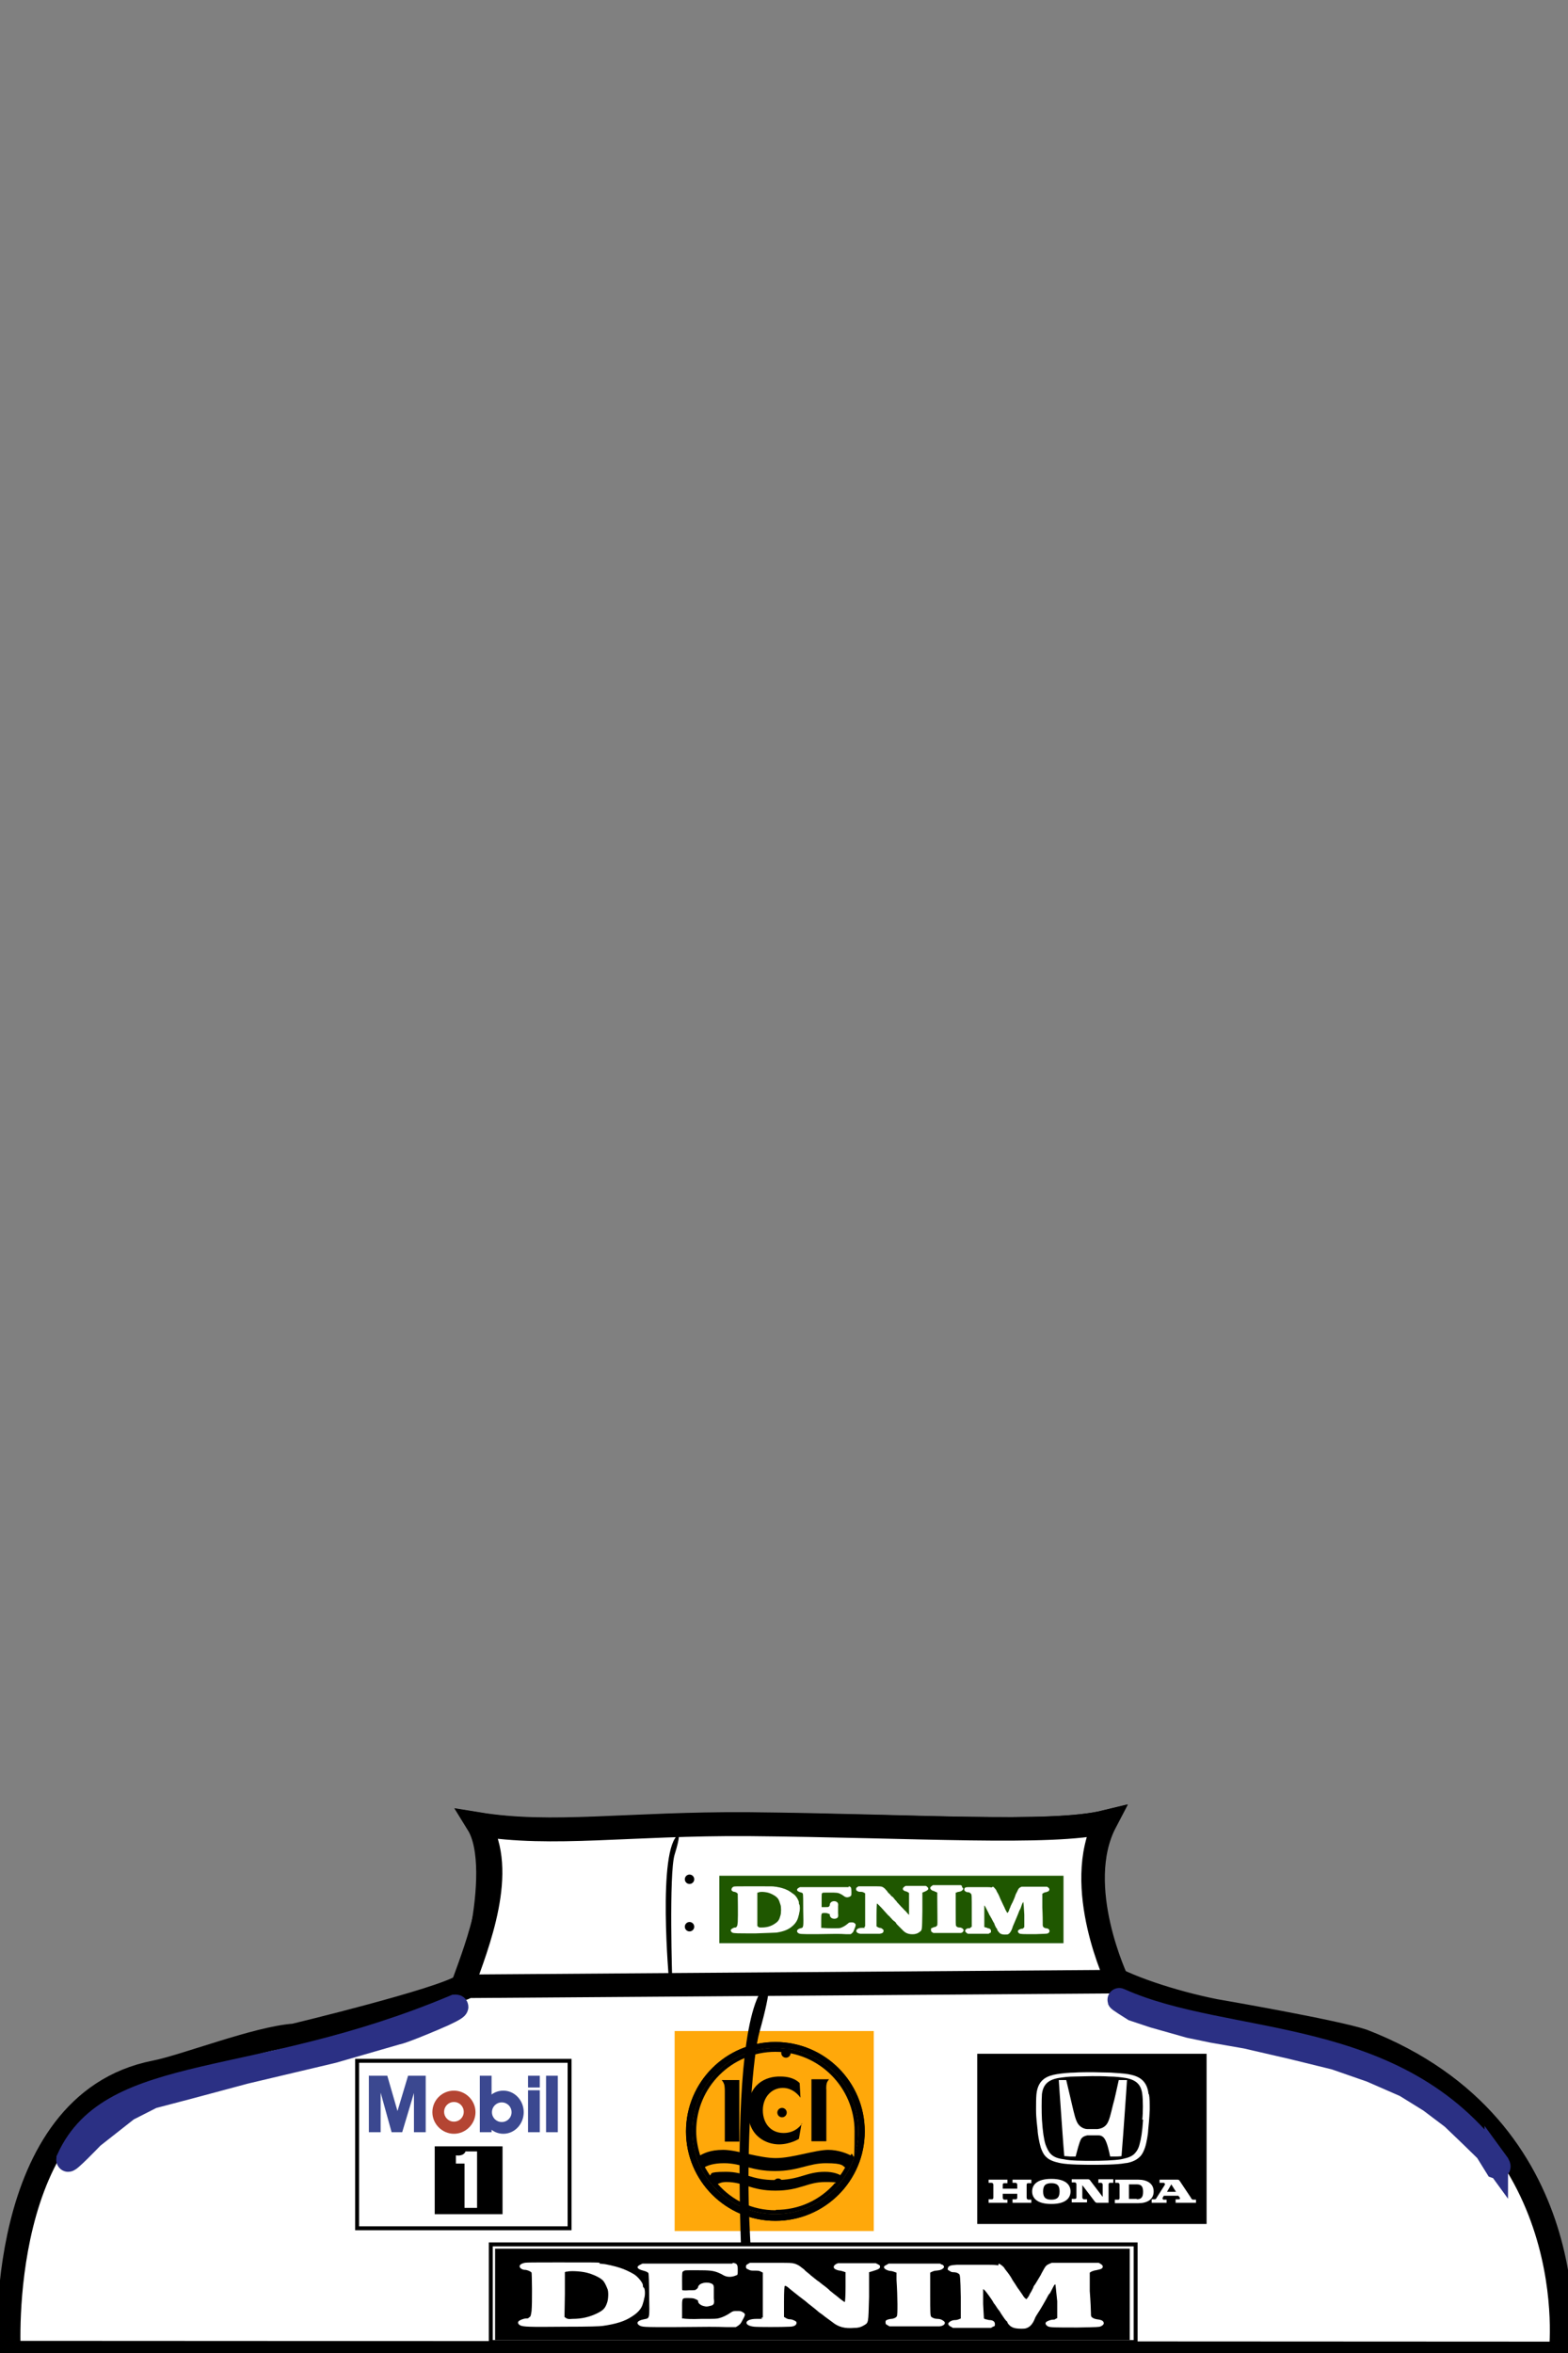 <?xml version="1.0" encoding="UTF-8"?>
<svg id="_x32_4" xmlns="http://www.w3.org/2000/svg" version="1.1" viewBox="0 0 400 600">
  <rect x="0" y="0" width="400" height="600" fill="#808080" stroke="none"/>
  <!-- Generator: Adobe Illustrator 29.4.0, SVG Export Plug-In . SVG Version: 2.1.0 Build 152)  -->
  <defs>
    <style>
      .st0 {
        fill: #1f5700;
      }

      .st1 {
        stroke: #2b3084;
      }

      .st1, .st2, .st3, .st4, .st5 {
        fill: #fff;
      }

      .st1, .st5 {
        stroke-width: 6px;
      }

      .st3, .st6 {
        stroke-miterlimit: 10;
      }

      .st3, .st6, .st5 {
        stroke: #000;
      }

      .st4, .st7, .st8, .st9 {
        fill-rule: evenodd;
      }

      .st7 {
        fill: #3b4890;
      }

      .st10 {
        fill: #ffa80a;
      }

      .st9 {
        fill: #b44533;
      }
    </style>
  </defs>
  <g id="Layer_1">
    <g id="suit2">
      <path id="Shirt" class="st5" d="M281.2,502.8c5.6,3.7,17.7,7.7,28.6,9.9,0,0,30.8,5.3,37.9,7.7,57.4,22.3,50.4,79.7,50.4,79.7l-395.8-.2s-3.8-63.4,37.2-71.5c7.7-1.5,25.9-8.7,35.6-9.4,0,0,37.4-9,42.8-12.6.9,5.7,11.3-29.5,4-41.3,19,3.1,38.2-.2,68.9,0,42.8.4,77.3,2.9,91.1-.5-8.6,16.4-.8,38.2-.8,38.2Z"/>
      <rect class="st10" x="172.1" y="517.9" width="50.8" height="51"/>
      <g>
        <path d="M197.8,520.7c-12.6,0-22.8,10.2-22.8,22.8s10.2,22.8,22.8,22.8,22.8-10.2,22.8-22.8-10.2-22.8-22.8-22.8ZM197.8,564.6c-11.7,0-21.2-9.5-21.2-21.2s9.5-21.2,21.2-21.2,21.2,9.5,21.2,21.2-9.5,21.2-21.2,21.2Z"/>
        <path class="st8" d="M197.8,520.7c-12.6,0-22.8,10.2-22.8,22.8s10.2,22.8,22.8,22.8,22.8-10.2,22.8-22.8-10.2-22.8-22.8-22.8ZM197.8,564.6c-11.7,0-21.2-9.5-21.2-21.2s9.5-21.2,21.2-21.2,21.2,9.5,21.2,21.2-9.5,21.2-21.2,21.2Z"/>
        <path class="st8" d="M197.8,522.2c-11.7,0-21.2,9.5-21.2,21.2s9.5,21.2,21.2,21.2,21.2-9.5,21.2-21.2-9.5-21.2-21.2-21.2ZM197.9,563.6c-6,0-11.1-2.5-14.8-6.7.5-.2,1-.5,2.2-.5,4.5,0,6.3,2.2,12.5,2.2,6.3,0,8.1-2.2,12.7-2.2s1.9.3,2.3.5c-3.7,4.1-8.9,6.6-14.9,6.6ZM214.5,554.7c-.6-.3-1.8-.9-4.1-.9-4.8,0-6.3,2.1-12.6,2.1s-7.7-2.1-12.6-2.1-3.4.6-4.1.9c-.4-.6-.9-1.4-1.3-2.1.7-.4,2.2-1,4.9-1,4.5,0,7,2,13,2,6,0,8.5-2,13-2s4.2.7,4.9,1.1c-.4.7-.8,1.4-1.3,2ZM211.4,548.2c-3.5,0-9.2,2.1-13.5,2.1s-9.9-2.1-13.4-2.1-5.1,1-5.9,1.4c-.6-2-1-4-1-6.2,0-11.2,9.1-20.2,20.2-20.2s20.2,9.1,20.2,20.2-.3,4.3-1,6.2c-.8-.4-3-1.4-5.8-1.4Z"/>
        <path d="M210.9,531.3c-.2.6-.1,1.7-.1,1.7v13h-3.8v-15.8h4.5s-.4.4-.6,1Z"/>
        <path d="M188.6,530.3v15.8h-3.7v-13s0-1.2-.2-1.7c-.2-.6-.6-1-.6-1h4.5Z"/>
        <path d="M204.5,541.4l-.7,4s-2.2,1.4-5.1,1.4-7.9-1.8-7.9-8.6,4.6-8.8,8.3-8.7c3.6,0,4.9,1.7,4.9,1.7l.2,3.7s-1.6-2.5-4.5-2.5-5.1,2.4-5.1,5.7c0,3.3,2,5.8,5.3,5.8,3.3,0,4.7-2.4,4.7-2.4Z"/>
      </g>
      <path d="M196,505.5c-12.2,8.8-5.5,94.8-5.5,94.8h1.8s.1-10.1-.4-19.6-.7-12.2-.9-18.9c-.4-18.4,1.1-37.7,2.7-43.5,3.4-12.1,2.3-12.7,2.3-12.7Z"/>
      <circle cx="200.5" cy="523.5" r="1.2"/>
      <circle cx="199.5" cy="538.7" r="1.2"/>
      <circle cx="198.5" cy="556.7" r="1.2"/>
      <circle cx="199.5" cy="574.6" r="1.2"/>
      <circle cx="200.5" cy="588.7" r="1.2"/>
    </g>
  </g>
  <path id="Shirt-neck" class="st5" d="M118,506.4c3.8-10.5,11.4-29.4,4.1-41.2,19,3.1,38.2-.2,68.9,0,42.8.4,77.2,2.7,91-.6-8.6,16.4,3.1,40.7,3.1,40.7l-167.1,1.2Z"/>
  <path class="st1" d="M381.7,551.4c-25.4-35.1-68.3-29-96-41.4-1.3-.6,3.5,2.4,3.5,2.4l5.1,1.7,9.2,2.6,5.8,1.2,8.6,1.5,11.7,2.7,11,2.7,9.2,3.2,8.7,3.8,6.3,3.9,5.7,4.3,4.7,4.5,4,3.9,2.6,4.2s1.3.5-.1-1.4Z"/>
  <path class="st1" d="M17.4,550.5c11.2-24.5,47.6-17.4,98.7-38.9,0,0,2.6-.2-5.7,3.3-8.3,3.5-9.2,3.5-9.2,3.5l-16.3,4.7-22.4,5.3-13.8,3.7-9.9,2.6-6.3,3.2-8.9,7s-6.9,7.2-6.2,5.7Z"/>
  <path d="M173.1,467.8c-5.5,3.5-2.4,37.7-2.4,37.7h.8s-.9-27.8.6-32.6,1-5.1,1-5.1Z"/>
  <circle cx="175.9" cy="479.2" r="1.2"/>
  <circle cx="175.9" cy="491.3" r="1.2"/>
  <rect class="st3" x="125.2" y="572.3" width="164.5" height="24.9"/>
  <g>
    <path d="M126.3,585v11.7h161.9v-23.3H126.3v11.7ZM187,577c1,.2,1.2.4,1.2,1.8,0,1.2,0,1.3-.4,1.4-1.1.5-2.3.5-3.2,0-.3-.2-.9-.5-1.4-.7-1.3-.5-2.1-.6-5.4-.6s-3,0-3.4.2c-.4.2-.4.3-.4,2.5s0,2.4.1,2.4c0,0,.6.1,1.7,0,1.5,0,1.6,0,1.9-.3.2-.1.4-.4.4-.6.3-1,2.4-1.4,3.6-.7q.5.3.4,1.4c0,.6,0,1.6,0,2.3.2,1.4,0,1.7-1,1.9-.8.2-.9.2-1.7,0-.7-.2-1.3-.7-1.3-1.1s-.2-.4-.6-.6-.7-.3-1.7-.3c-1.9,0-1.8-.2-1.8,2.7v2.5h.4c.2.1,2.2.2,4.4.1,3.7,0,4,0,4.7-.2.8-.2,1.9-.7,2.9-1.4.6-.4.7-.4,1.6-.4s1,0,1.5.3c.8.5.7.6-.4,2.6-.2.4-.6.7-.9.9l-.5.3h-2.3c-2.8-.1-4.6-.1-13.8,0-7.6,0-7.8,0-8.6-.5-.8-.6-.3-1.2,1.3-1.5,1.5-.3,1.4,0,1.3-6.2,0-3-.1-5.5-.2-5.6-.2-.2-.5-.4-1.3-.6-1.6-.4-1.9-1-.8-1.5l.6-.3h10.7c5.9,0,11,0,11.2,0,.3,0,.7,0,1,0h0ZM254.8,577.2c.5.2,1.2.8,1.4,1.1,0,.1.4.6.8,1.1s1,1.4,1.3,2c.4.6,1,1.5,1.3,2,.4.5.9,1.3,1.2,1.7.3.5.6.9.8,1,.2.2.3.2.4,0,.1-.1.3-.4.5-.7.1-.3.4-.8.6-1.1.2-.4.4-.8.5-1,0-.2.2-.5.3-.6.2-.2,1.1-1.8,1.6-2.6.1-.3.5-.9.8-1.5.5-.9.7-1,1.3-1.3l.7-.3h12l.5.3c.7.4.7,1,0,1.3-.3.1-.8.2-1.2.3-.3,0-.8.2-1.1.3l-.5.3v4.7c.2,2.6.3,5.1.3,5.6,0,.8,0,.9.4,1.2.3.2.6.3,1.1.4,1,.1,1.5.3,1.7.7s0,.8-.7,1.1c-.4.2-.8.2-5.9.3-5.9,0-7,0-7.6-.3-.5-.3-.7-.7-.5-1,.2-.3,1.2-.7,1.8-.7s.5-.1.7-.2l.4-.2v-4.3c-.3-2.6-.4-4.3-.5-4.3-.2,0-.4.4-.8,1.2-.4.8-.6,1.2-.8,1.3,0,0-.2.3-.3.5-.4.8-2,3.6-2.7,4.6-.2.3-.5.8-.6,1.1-.5,1.3-1.2,2.1-2,2.4-.4.2-.8.2-1.6.2s-1.8-.1-2.4-.5c-.4-.2-1-.9-1-1.1s-.1-.2-.3-.4c-.3-.3-.7-.9-1.1-1.5-.2-.3-.4-.6-.5-.8-.1-.2-.5-.6-.8-1.1-.3-.5-.6-.9-.7-1s-.2-.3-.3-.5c-.2-.4-1.7-2.5-2.1-2.9-.2-.2-.4-.3-.4-.3,0,0,0,1.7,0,3.8l.2,3.7.4.2c.3,0,.7.2,1,.2.9,0,1.4.4,1.4,1s0,.5-.5.7l-.5.3h-9.7l-.5-.3c-.7-.3-.9-.8-.5-1.1.4-.4,1-.6,1.5-.6s.7-.1,1-.2l.5-.2v-5.5c-.1-5-.2-5.6-.4-5.8-.3-.3-.8-.5-1.4-.5s-.7-.1-1-.3c-.6-.3-.6-.4-.5-.7.1-.6.6-.8,2.3-.9.7,0,3.3,0,5.7,0,3.8,0,4.4,0,4.8.2h0ZM152.9,577.2c.3,0,.8.1,1,.1.5,0,3.2.6,4.3,1,1,.3,2.5,1,3.5,1.6,1,.6,2.3,2.2,2.3,2.8s.1.5.3.7c.3.5.3,2,0,2.8,0,.3-.2.8-.3,1.2-.3,1.2-1.2,2.3-2.8,3.3-1.8,1.2-4,1.9-7.5,2.4-.8.1-3.1.2-9.8.2-9.4.1-10.2,0-11.1-.3-.6-.3-.8-.7-.5-1.1.3-.3,1.3-.7,1.9-.7s.6-.1.8-.3c.4-.2.4-.4.6-1.6.2-2.1.1-9.4,0-9.8-.2-.3-1.1-.7-1.7-.7s-1.2-.4-1.3-.7c-.2-.4.2-.8.9-1,.5-.2.8-.2,9.7-.2s9.2,0,9.8.1ZM202.7,577.2c.8.3,1.2.5,1.9,1.1.3.2.7.5.8.7.1.1.6.5,1.1.9.4.4,1,.8,1.2,1s.4.3.4.3.3.3.8.6c.4.3.9.7,1,.8.6.4,1.8,1.4,1.9,1.6.1,0,.5.4.9.7.4.3.8.6.9.7,1.2,1,1.8,1.4,1.9,1.4s.2-1.7.2-3.8v-3.8l-.6-.2c-.3-.1-.7-.2-.8-.2-.4,0-1.3-.3-1.5-.6-.3-.4,0-.8.5-1.1l.5-.2h9.6l.6.3c.4.2.5.3.5.6,0,.5-.5.7-1.8,1.1l-1,.3v6.3c-.2,7-.1,6.5-1.4,7.3-.7.4-1.3.6-2.4.6-2.4.2-4-.2-5.6-1.5-.5-.4-1.4-1-1.9-1.4-.5-.4-1-.8-1.2-.9s-.6-.5-1.1-.9-.9-.7-1-.8-.4-.3-.5-.4c-.2-.1-.6-.5-1.1-.9s-1.2-.9-1.7-1.3c-1-.8-2.3-1.8-2.6-2.1-.5-.4-.8-.6-1-.5-.1,0-.2,1.3-.2,4v3.9l.5.3c.3.2.7.3,1,.3s.7.1,1.1.3c.5.2.6.4.6.6,0,.6-.6,1-1.9,1-1.7.1-8,.1-8.9,0-2.9-.3-2.5-2,.5-2s1,0,1.3-.2l.4-.2v-5.7s0-5.7,0-5.7l-.6-.3c-.4-.2-.7-.2-1.5-.2s-1.1,0-1.6-.3c-.5-.2-.6-.3-.6-.7s.1-.5.5-.7l.5-.3h5.3c5.3,0,5.3,0,6,.2h0ZM240.3,577.4c.6.4.7.7.2,1.1-.4.3-.7.4-1.7.5-.4,0-.9.2-1.1.3l-.4.2v5.5c0,4.7,0,5.6.3,5.8.4.3.9.5,1.6.5.6,0,1.1.2,1.6.6.6.5,0,1.2-1.1,1.3-.4,0-3.3,0-6.7,0h-6.1s-.5-.3-.5-.3c-.4-.2-.5-.3-.5-.7s0-.5.5-.7c.3-.1.7-.2.9-.2.6,0,1.3-.3,1.5-.7.2-.3.2-4.7-.1-9.3v-1.8c-.1,0-.6-.2-.6-.2-.3-.1-.6-.2-.8-.2-.5,0-1.3-.3-1.6-.6-.4-.4-.2-.7.5-1l.5-.3h13.1l.5.3Z"/>
    <path d="M144.5,579.2l-.4.2v5.7c0,0-.1,5.7-.1,5.7l.4.3c.4.2.5.3,1.6.2,2.5,0,4.4-.5,6.3-1.4,1.6-.8,2.1-1.3,2.6-2.8.3-.9.4-2.9,0-3.6-.4-1-.8-1.7-1.1-2-.8-.8-2.6-1.6-4.2-2-1.7-.4-4.4-.5-5.1-.2h0Z"/>
  </g>
  <rect class="st3" x="91.1" y="525.5" width="54.2" height="42.7"/>
  <g>
    <path class="st9" d="M110.3,538.6c0-3.1,2.5-5.5,5.5-5.5s5.5,2.5,5.5,5.5-2.5,5.5-5.5,5.5-5.5-2.5-5.5-5.5h0ZM115.8,541c1.4,0,2.5-1.1,2.5-2.5s-1.1-2.5-2.5-2.5-2.5,1.1-2.5,2.5,1.1,2.5,2.5,2.5h0Z"/>
    <path class="st7" d="M94.2,529.3h4.6l2.6,9,2.7-9h4.5v14.4h-3v-10l-3,10h-2.7l-2.8-10.1v10.1h-3v-14.5ZM122.4,529.3h3v14.4h-3v-14.4Z"/>
    <path class="st7" d="M123.2,538.6c0-3.1,2.3-5.5,5.2-5.5s5.2,2.5,5.2,5.5-2.3,5.5-5.2,5.5c-2.9,0-5.2-2.5-5.2-5.5ZM128,541.1c1.4,0,2.5-1.1,2.5-2.5,0-1.4-1.1-2.5-2.5-2.5h0c-1.4,0-2.5,1.1-2.5,2.5,0,1.4,1.1,2.5,2.5,2.5ZM139.3,529.3h3v14.4h-3v-14.4ZM134.7,533h3v10.7h-3v-10.7h0ZM137.7,532.3v-3h-3v3h3Z"/>
    <path class="st8" d="M128.2,564.6v-17.3h-17.3v17.3h17.3Z"/>
    <path class="st4" d="M118.8,548.6h2.9v14.4h-3.2v-11.3h-2.2v-2.1s2,.4,2.5-1.1h0Z"/>
  </g>
  <g>
    <path class="st0" d="M183.5,486.9v8.6h87.8v-17.2h-87.8v8.6ZM216.5,481c.6.1.7.3.7,1.4,0,.9,0,.9-.2,1.1-.6.4-1.2.4-1.7,0-.2-.1-.5-.4-.8-.5-.7-.4-1.1-.4-2.9-.4s-1.6,0-1.8.1c-.2.1-.2.2-.2,1.8s0,1.7,0,1.8c0,0,.3,0,.9,0,.8,0,.9,0,1-.2.1,0,.2-.3.2-.5.1-.8,1.3-1.1,1.9-.5q.3.2.2,1c0,.4,0,1.2,0,1.7.1,1,0,1.2-.5,1.4-.4.1-.5.1-.9,0-.4-.1-.7-.5-.7-.8s0-.3-.3-.4-.4-.2-.9-.2c-1,0-1-.1-1,2v1.8h.2c.1,0,1.2.1,2.4.1,2,0,2.2,0,2.6-.2.5-.2,1-.5,1.6-1,.3-.3.4-.3.9-.3s.5,0,.8.2c.4.3.4.5-.2,1.9-.1.3-.3.5-.5.7l-.3.2h-1.3c-1.5-.1-2.5-.1-7.5,0-4.1,0-4.3,0-4.7-.4-.4-.4-.1-.9.7-1.1.8-.2.8,0,.7-4.6,0-2.2,0-4.1-.1-4.2,0-.2-.3-.3-.7-.4-.9-.3-1-.7-.4-1.1l.4-.2h5.8c3.2,0,5.9,0,6.1,0,.1,0,.4,0,.5,0h0ZM253.3,481.1c.3.1.6.6.8.8,0,0,.2.5.4.8s.5,1,.7,1.5c.2.4.5,1.1.7,1.5.2.4.5,1,.6,1.3.2.3.4.7.4.7.1.1.1.1.2,0,0,0,.2-.3.3-.5,0-.2.2-.6.3-.8.1-.3.2-.6.3-.7,0-.1.1-.3.2-.4.1-.2.6-1.3.8-1.9,0-.2.3-.7.5-1.1.3-.7.4-.8.7-1l.4-.2h6.5l.3.2c.4.3.4.7,0,1-.2,0-.4.2-.6.2-.2,0-.4.1-.6.2l-.3.2v3.5c.1,1.9.1,3.7.1,4.1,0,.6,0,.7.2.9.2.2.3.2.6.3.5,0,.8.2.9.5s0,.6-.4.8c-.2.1-.5.1-3.2.2-3.2,0-3.8,0-4.1-.2-.3-.2-.4-.5-.3-.7.1-.2.7-.5,1-.5s.3,0,.4-.2l.2-.2v-3.2c-.1-1.9-.2-3.2-.3-3.2,0,0-.2.3-.4.9-.2.6-.3.9-.4,1,0,0-.1.2-.2.4-.2.6-1.1,2.7-1.4,3.4-.1.3-.3.6-.3.8-.3.9-.7,1.5-1.1,1.7-.2.1-.4.1-.9.1s-1-.1-1.3-.4c-.2-.2-.6-.7-.6-.8s0-.2-.1-.3c-.2-.2-.4-.6-.6-1.1,0-.2-.2-.5-.3-.6,0-.1-.3-.5-.4-.8-.2-.3-.4-.7-.4-.7s-.1-.2-.2-.3c-.1-.3-.9-1.8-1.1-2.2,0-.1-.2-.2-.2-.2,0,0,0,1.3,0,2.8v2.7c.1,0,.4.1.4.1.1,0,.4.1.5.2.5,0,.8.3.8.7s0,.4-.3.5l-.3.2h-5.3l-.3-.2c-.4-.3-.5-.6-.3-.8.2-.3.5-.4.8-.4s.4,0,.5-.2l.3-.2v-4.1c0-3.7,0-4.1-.2-4.3-.2-.2-.4-.4-.8-.4s-.4-.1-.6-.2c-.3-.2-.3-.3-.3-.5,0-.5.3-.6,1.2-.6.4,0,1.8,0,3.1,0,2.1,0,2.4,0,2.6.1h0ZM197.9,481.1c.2,0,.4.1.5.1.3,0,1.8.4,2.3.7.6.2,1.3.8,1.9,1.2.6.5,1.2,1.6,1.2,2s0,.4.1.5c.2.4.2,1.5,0,2.1,0,.2-.1.6-.2.9-.2.9-.6,1.7-1.5,2.5-1,.9-2.2,1.4-4.1,1.7-.4,0-1.7.1-5.3.2-5.1,0-5.5,0-6-.2-.3-.2-.5-.5-.3-.8.2-.2.7-.5,1-.5s.3,0,.4-.2c.2-.2.2-.3.3-1.2.1-1.5,0-7,0-7.2-.1-.2-.6-.5-.9-.5s-.7-.3-.7-.5c0-.3.1-.6.5-.8.3-.1.5-.1,5.3-.1s5,0,5.3.1ZM225,481.1c.4.2.7.4,1,.8.2.2.4.4.4.5,0,0,.3.4.6.6.2.3.5.6.7.7s.2.2.2.2.2.2.4.5c.2.2.5.5.5.6.3.3,1,1.1,1.1,1.2,0,0,.3.3.5.5.2.2.4.5.5.5.6.7,1,1.1,1,1.1s0-1.2,0-2.8v-2.8l-.3-.2c-.2-.1-.4-.2-.4-.2-.2,0-.7-.2-.8-.4-.2-.3,0-.6.3-.8l.3-.2h5.2l.3.2c.2.2.3.3.3.5,0,.3-.3.5-1,.8l-.5.2v4.7c-.1,5.2,0,4.8-.8,5.4-.4.3-.7.4-1.3.5-1.3.1-2.2-.2-3-1.1-.3-.3-.7-.7-1-1-.3-.3-.6-.6-.6-.7s-.3-.4-.6-.6-.5-.5-.6-.6-.2-.2-.3-.3c0-.1-.4-.4-.6-.6s-.6-.7-.9-1c-.5-.6-1.3-1.4-1.4-1.5-.3-.3-.4-.4-.5-.4,0,0-.1.9-.1,2.9v2.9l.3.2c.2.1.4.2.5.2s.4,0,.6.2c.3.2.4.3.4.5,0,.5-.3.7-1,.8-.9,0-4.3,0-4.9,0-1.6-.2-1.3-1.5.3-1.5s.5,0,.7-.2l.2-.2v-4.2s0-4.2,0-4.2l-.3-.2c-.2-.1-.4-.2-.8-.2s-.6,0-.9-.2c-.3-.2-.3-.2-.3-.5s0-.3.3-.5l.3-.2h2.9c2.9,0,2.9,0,3.3.2h0ZM245.4,481.2c.4.3.4.5.1.8-.2.2-.4.3-.9.4-.2,0-.5.1-.6.2h-.2v4.2c0,3.5,0,4.1.1,4.3.2.3.5.4.9.4.3,0,.6.1.9.4.3.3,0,.9-.6,1-.2,0-1.8,0-3.7,0h-3.3s-.3-.2-.3-.2c-.2-.1-.3-.2-.3-.6s0-.4.3-.5c.1,0,.4-.2.5-.2.3,0,.7-.2.8-.5.1-.2,0-3.5,0-6.9v-1.4c0,0-.4-.2-.4-.2-.2,0-.4-.2-.4-.2-.3,0-.7-.2-.9-.5-.2-.3-.1-.5.3-.8l.3-.2h7.1l.3.2Z"/>
    <path class="st0" d="M193.4,482.6h-.2c0,.1,0,4.3,0,4.3v4.2s.2.2.2.2c.2.2.3.2.9.2,1.3,0,2.4-.3,3.4-1,.9-.6,1.1-1,1.4-2.1.2-.6.2-2.2,0-2.7-.2-.7-.4-1.2-.6-1.5-.4-.6-1.4-1.2-2.3-1.5-.9-.3-2.4-.4-2.8-.1h0Z"/>
  </g>
  <rect class="st6" x="249.8" y="524.2" width="57.5" height="42.4"/>
  <g>
    <path id="svg_1" class="st2" d="M258.3,556.6h.8c.4.1.4.4.4.6v.9h-3.7v-.9c0-.2,0-.5.4-.5h.8v-.9h-4.8v.8h.8c.4.1.4.4.4.6v3.1c0,.2,0,.5-.4.5h-.8v.9h4.8v-.8h-.8c-.4-.1-.4-.4-.4-.6v-.9h3.7v.9c0,.2,0,.5-.4.5h-.8v.9h4.8v-.8h-.8c-.4-.1-.4-.4-.4-.6v-3.1c0-.2,0-.5.4-.5h.8v-.9h-4.8v.8h0Z"/>
    <path id="svg_2" class="st2" d="M290.4,555.8h-5.9v.8h.7c.3.1.4.2.4.6v3.2c0,.2,0,.5-.4.5h-.8v.9h6c2.2,0,3.9-.9,3.9-3s-1.8-3-3.9-3M290,560.7h-2v-3.7h2c1.2,0,1.6.6,1.6,1.9s-.4,1.9-1.6,1.9"/>
    <path id="svg_3" class="st2" d="M304.4,560.9c-.4,0-.5-.3-.6-.5l-2.8-4.2c-.2-.3-.3-.4-.6-.4h-4.6v.8h1.1c.2.1.4.3.2.6l-2.1,3.3c0,.1-.2.3-.4.3h-.8v.9h3.8v-.8h-.7c-.3,0-.4-.3-.3-.5l.3-.5h3.7l.3.4c.3.4,0,.5-.3.5h-.7v.9h5.2v-.8h-.8ZM297.7,558.9l1.1-1.9,1.2,1.9h-2.4Z"/>
    <path id="svg_4" class="st2" d="M280.1,556.6h.8c.4.1.4.4.4.6v3l-3.2-4.2c-.1-.2-.3-.3-.6-.3h-4.1v.8h.8c.4.1.4.4.4.6v3.1c0,.2,0,.5-.4.5h-.8v.9h3.9v-.8h-.8c-.4-.1-.4-.4-.4-.6v-3l3.2,4.2c.2.2.3.3.6.3h2.9v-4.6c0-.2,0-.5.4-.5h.8v-.9h-3.8v.8h0Z"/>
    <path id="svg_5" class="st2" d="M268.2,555.6c-3.9,0-4.9,1.7-4.9,3.2s1,3.2,4.9,3.2,4.9-1.7,4.9-3.2-1-3.2-4.9-3.2M268.2,560.9c-1.5,0-2.1-.6-2.1-2.1s.6-2.1,2.1-2.1,2.1.6,2.1,2.1-.6,2.1-2.1,2.1"/>
    <path id="svg_6" class="st2" d="M285.4,530.4c-.7,3-.9,4.3-1.5,6.4-.5,2-.9,4-1.6,4.9-.7.9-1.6,1.1-2.3,1.2-.3,0-.6,0-1.3,0s-1,0-1.3,0c-.6,0-1.6-.3-2.3-1.2-.7-.9-1.1-2.8-1.6-4.9-.5-2.1-.8-3.5-1.5-6.4,0,0-.7,0-.9,0-.4,0-.7,0-1,0,0,0,.4,6.1.6,8.7.2,2.7.5,7.3.8,10.7,0,0,.6,0,1.5.1,1,0,1.4,0,1.4,0,.4-1.5.9-3.6,1.4-4.5.5-.7,1.2-.8,1.6-.9.6,0,1.2,0,1.4,0h0c.3,0,.8,0,1.4,0,.4,0,1.1.1,1.6.9.6.9,1.1,3,1.4,4.5,0,0,.4,0,1.4,0,.9,0,1.5-.1,1.5-.1.3-3.5.6-8,.8-10.7.2-2.6.6-8.7.6-8.7-.3,0-.7,0-1,0-.3,0-.9,0-.9,0"/>
    <path id="svg_7" class="st2" d="M293,534c-.4-3.9-3-4.7-5.2-5.1-1.1-.2-3.2-.3-4.5-.4-1.1,0-3.8-.1-4.6-.1s-3.5,0-4.6.1c-1.3,0-3.3.2-4.5.4-2.3.4-4.8,1.2-5.2,5.1-.1,1.1-.1,2.4-.1,3.9,0,2.5.3,4.1.4,5.3,0,.8.4,3.1.8,4.4.6,1.7,1.1,2.2,1.7,2.7,1.1.9,3,1.2,3.4,1.3,2.1.4,6.3.4,8.2.4s6.1,0,8.2-.4c.4,0,2.2-.3,3.4-1.3.6-.5,1.1-1,1.7-2.7.4-1.2.8-3.6.8-4.4.1-1.1.3-2.8.4-5.3,0-1.5,0-2.9-.2-3.9M291.6,540.5c-.2,3.1-.5,4.9-.9,6.3-.3,1.2-.8,1.9-1.4,2.5-1,.9-2.5,1.1-3.3,1.3-1.8.3-4.9.4-7.3.4s-5.5,0-7.3-.4c-.8-.1-2.3-.3-3.3-1.3-.6-.6-1-1.4-1.4-2.5-.4-1.3-.7-3.2-.9-6.3-.1-1.9-.1-4.9,0-6.5.3-2.4,1.5-3.6,4.1-4.1,1.2-.2,2.8-.4,4.3-.4,1.2,0,3.2-.1,4.4-.1,1.1,0,3.1,0,4.4.1,1.5,0,3.1.2,4.3.4,2.6.5,3.8,1.7,4.1,4.1.2,1.6.2,4.6,0,6.5"/>
  </g>
</svg>